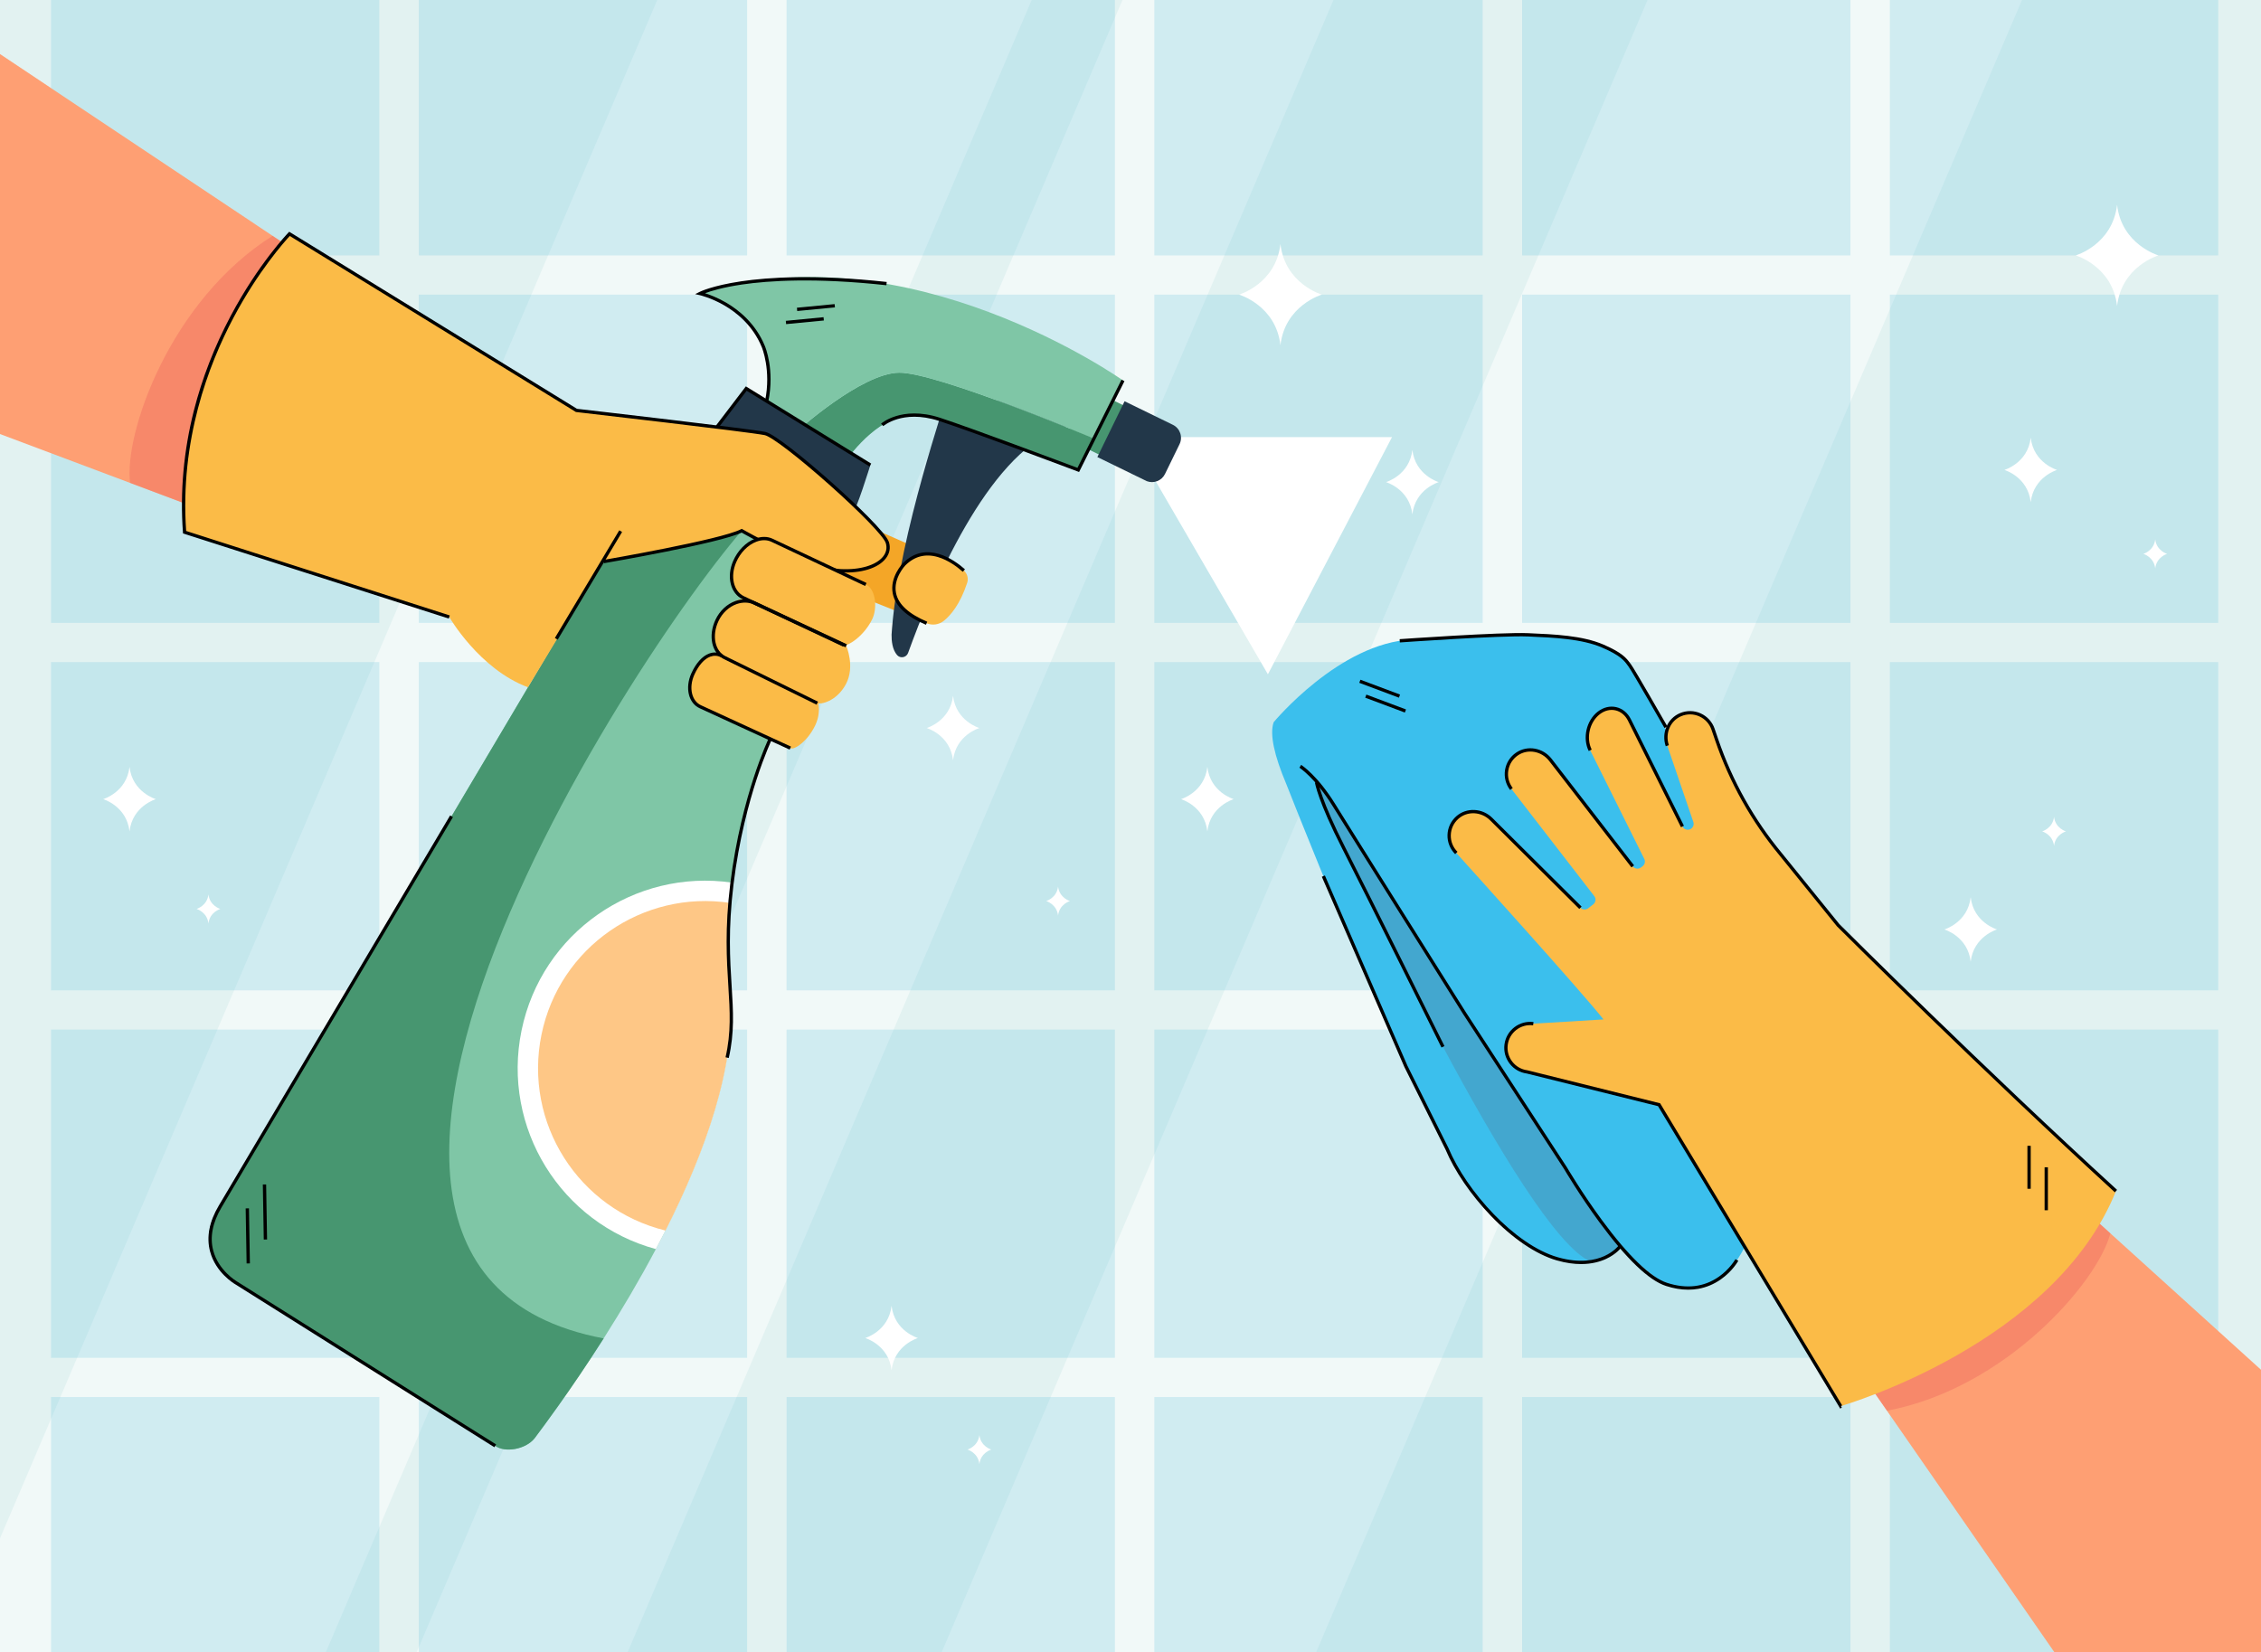 <?xml version="1.0" encoding="utf-8"?>
<!-- Generator: Adobe Illustrator 27.5.0, SVG Export Plug-In . SVG Version: 6.00 Build 0)  -->
<svg version="1.1" id="Layer_1" xmlns="http://www.w3.org/2000/svg" xmlns:xlink="http://www.w3.org/1999/xlink" x="0px" y="0px"
	 viewBox="0 0 2736 2000" style="enable-background:new 0 0 2736 2000;" xml:space="preserve">
<g>
	<rect x="0" style="fill:#E2F2F1;" width="2736" height="2000"/>
	<polygon style="opacity:0.5;fill:#FFFFFF;" points="1248.47,0 394.194,2000 0,2000 0,1861.86 795.278,0 	"/>
	<polygon style="opacity:0.5;fill:#FFFFFF;" points="1592.556,2000 1139.363,2000 1993.643,0 2446.836,0 	"/>
	<polygon style="opacity:0.5;fill:#FFFFFF;" points="759.39,2000 504.005,2000 1358.285,0 1613.67,0 	"/>
	<g style="opacity:0.2;">
		<rect x="2286.918" style="fill:#4CB7D8;" width="397.294" height="309.13"/>
		<rect x="1841.886" style="fill:#4CB7D8;" width="397.294" height="309.13"/>
		<rect x="1396.854" style="fill:#4CB7D8;" width="397.294" height="309.13"/>
		<rect x="951.822" style="fill:#4CB7D8;" width="397.294" height="309.13"/>
		<rect x="506.79" style="fill:#4CB7D8;" width="397.294" height="309.13"/>
		<rect x="61.758" style="fill:#4CB7D8;" width="397.294" height="309.13"/>
		<rect x="2286.915" y="356.578" style="fill:#4CB7D8;" width="397.301" height="397.317"/>
		<rect x="1841.883" y="356.578" style="fill:#4CB7D8;" width="397.301" height="397.317"/>
		<rect x="1396.85" y="356.578" style="fill:#4CB7D8;" width="397.301" height="397.317"/>
		<rect x="951.818" y="356.578" style="fill:#4CB7D8;" width="397.301" height="397.317"/>
		<rect x="506.786" y="356.578" style="fill:#4CB7D8;" width="397.301" height="397.317"/>
		<rect x="61.753" y="356.578" style="fill:#4CB7D8;" width="397.301" height="397.317"/>
		<rect x="2286.915" y="801.341" style="fill:#4CB7D8;" width="397.301" height="397.317"/>
		<rect x="1841.883" y="801.341" style="fill:#4CB7D8;" width="397.301" height="397.317"/>
		<rect x="1396.85" y="801.341" style="fill:#4CB7D8;" width="397.301" height="397.317"/>
		<rect x="951.818" y="801.341" style="fill:#4CB7D8;" width="397.301" height="397.317"/>
		<rect x="506.786" y="801.341" style="fill:#4CB7D8;" width="397.301" height="397.317"/>
		<rect x="61.753" y="801.341" style="fill:#4CB7D8;" width="397.301" height="397.317"/>
		<rect x="2286.915" y="1246.105" style="fill:#4CB7D8;" width="397.301" height="397.317"/>
		<rect x="1841.883" y="1246.105" style="fill:#4CB7D8;" width="397.301" height="397.317"/>
		<rect x="1396.85" y="1246.105" style="fill:#4CB7D8;" width="397.301" height="397.317"/>
		<rect x="951.818" y="1246.105" style="fill:#4CB7D8;" width="397.301" height="397.317"/>
		<rect x="506.786" y="1246.105" style="fill:#4CB7D8;" width="397.301" height="397.317"/>
		<rect x="61.753" y="1246.105" style="fill:#4CB7D8;" width="397.301" height="397.317"/>
		<rect x="2286.918" y="1690.87" style="fill:#4CB7D8;" width="397.294" height="309.13"/>
		<rect x="1841.886" y="1690.87" style="fill:#4CB7D8;" width="397.294" height="309.13"/>
		<rect x="1396.854" y="1690.87" style="fill:#4CB7D8;" width="397.294" height="309.13"/>
		<rect x="951.822" y="1690.87" style="fill:#4CB7D8;" width="397.294" height="309.13"/>
		<rect x="506.79" y="1690.87" style="fill:#4CB7D8;" width="397.294" height="309.13"/>
		<rect x="61.758" y="1690.87" style="fill:#4CB7D8;" width="397.294" height="309.13"/>
	</g>
	<g>
		<path style="fill:#3BBFED;" d="M2244.917,1302.809c-66.049-17.078-232.892-469.647-282.69-508.275
			c-49.798-38.628-165.318-24.181-253.307-20.482c-87.989,3.699-167.7,100.068-167.7,100.068
			c-5.094,14.76,0.963,40.842,15.161,74.467c30.166,76.683,171.456,431.073,234.734,504.679
			c63.635,74.023,127.549,94.634,169.3,55.464c31.99,31.114,57.106,49.984,70.639,50.694
			c76.513,4.014,89.783-72.405,109.319-135.226C2159.908,1361.376,2310.966,1319.887,2244.917,1302.809z"/>
	</g>
	<g>
		<polygon style="fill:#FE9F73;" points="2736,1657.87 2736,2000 2486.17,2000 2306.218,1740.39 2167.563,1540.37 2097.156,1438.79 
			2273.459,1238.9 2434.412,1384.7 2572.437,1509.72 		"/>
	</g>
	<g style="opacity:0.5;">
		<path style="fill:#F07162;" d="M2553.692,1492.765c-14.871,58.352-125.926,187.498-270.242,214.683l-124.955-180.166
			c88.92-46.267,192.935-99.901,275.918-142.582L2553.692,1492.765z"/>
	</g>
	<g>
		<path style="fill:#FBBB47;" d="M2560.488,1441.593c-162.948-149.112-332.542-318.173-336.138-321.759l-69.232-85.502
			c-34.162-41.236-60.536-88.345-77.833-139.023l-4.344-12.726c-5.458-15.992-23.322-24.233-39.18-17.648
			c-14.472,6.01-21.243,22.779-16.181,37.609l31.497,92.282c0.988,2.893,0.026,6.093-2.392,7.962v0
			c-3.565,2.756-8.76,1.565-10.768-2.469L1971.748,871.4c-7.352-14.77-24.046-18.598-37.098-8.507l0,0
			c-13.052,10.091-17.716,30.432-10.364,45.203l65.435,131.462c1.519,3.052,0.671,6.753-2.027,8.838l-1.91,1.477
			c-3.122,2.414-7.61,1.84-10.024-1.283l-99.624-128.864c-9.585-12.398-27.309-15.99-40.299-7.226
			c-14.234,9.603-17.203,29.052-6.868,42.42l100.241,129.661c2.414,3.122,1.839,7.611-1.283,10.025l-6.06,4.686
			c-2.838,2.194-6.864,1.944-9.408-0.585l-107.999-107.34c-11.114-11.047-29.155-12.305-40.896-1.927
			c-12.866,11.372-13.281,31.041-1.297,42.952c0,0,155.895,172.525,178.066,201.475l-84.905,5.124
			c-16.117-2.063-30.854,9.332-32.917,25.449l0,0c-2.062,16.118,9.332,30.855,25.449,32.918l159.666,39.711l219.791,364.887
			l0.175-0.137C2233.538,1700.091,2486.218,1625.694,2560.488,1441.593z"/>
	</g>
	<g>
		<path d="M2226.867,1704.921l-1.165-1.933l-219.364-364.178l-158.751-39.483c-8.277-1.09-15.643-5.324-20.752-11.933
			c-5.133-6.64-7.373-14.881-6.308-23.206c1.065-8.325,5.308-15.737,11.948-20.87c6.64-5.134,14.883-7.372,23.205-6.309
			l-0.508,3.966c-14.997-1.921-28.761,8.721-30.68,23.72c-1.919,14.999,8.722,28.762,23.72,30.681l0.229,0.043l160.468,39.911
			l0.427,0.709l219.792,364.886l-1.521,0.916l1.214,1.554L2226.867,1704.921z"/>
	</g>
	<defs>
		<filter id="Adobe_OpacityMaskFilter" filterUnits="userSpaceOnUse" x="1396.854" y="529" width="287.634" height="287.111">
			<feFlood  style="flood-color:white;flood-opacity:1" result="back"/>
			<feBlend  in="SourceGraphic" in2="back" mode="normal"/>
		</filter>
	</defs>
	<mask maskUnits="userSpaceOnUse" x="1396.854" y="529" width="287.634" height="287.111" id="SVGID_1_">
		<g style="filter:url(#Adobe_OpacityMaskFilter);">
			<defs>
				
					<filter id="Adobe_OpacityMaskFilter_00000000939724822388433570000005898037808946000003_" filterUnits="userSpaceOnUse" x="1396.854" y="529" width="287.634" height="287.111">
					<feFlood  style="flood-color:white;flood-opacity:1" result="back"/>
					<feBlend  in="SourceGraphic" in2="back" mode="normal"/>
				</filter>
			</defs>
			<mask maskUnits="userSpaceOnUse" x="1396.854" y="529" width="287.634" height="287.111" id="SVGID_1_">
				<g style="filter:url(#Adobe_OpacityMaskFilter_00000000939724822388433570000005898037808946000003_);">
				</g>
			</mask>
			
				<linearGradient id="SVGID_00000097482491274943635030000006364489078071031972_" gradientUnits="userSpaceOnUse" x1="1394.696" y1="576.972" x2="1618.721" y2="676.715">
				<stop  offset="0" style="stop-color:#FFFFFF"/>
				<stop  offset="1" style="stop-color:#000000"/>
			</linearGradient>
			<polygon style="mask:url(#SVGID_1_);fill:url(#SVGID_00000097482491274943635030000006364489078071031972_);" points="
				1396.854,579.667 1534.272,816.111 1684.488,529 1416.054,529 			"/>
		</g>
	</mask>
	
		<linearGradient id="SVGID_00000173125201688878865010000013125968617824455609_" gradientUnits="userSpaceOnUse" x1="1394.696" y1="576.972" x2="1618.721" y2="676.715">
		<stop  offset="0" style="stop-color:#FFFFFF"/>
		<stop  offset="1" style="stop-color:#FFFFFF"/>
	</linearGradient>
	<polygon style="fill:url(#SVGID_00000173125201688878865010000013125968617824455609_);" points="1396.854,579.667 
		1534.272,816.111 1684.488,529 1416.054,529 	"/>
	<g>
		<path d="M1911.049,1100.124l-107.999-107.34c-10.624-10.559-27.389-11.371-38.163-1.846c-5.768,5.098-9.067,12.122-9.292,19.778
			c-0.224,7.663,2.645,14.858,8.079,20.259l-2.818,2.835c-6.137-6.099-9.511-14.559-9.257-23.211
			c0.257-8.773,4.036-16.819,10.64-22.656c12.35-10.916,31.514-10.035,43.629,2.006l107.998,107.341L1911.049,1100.124z"/>
	</g>
	<g>
		<path d="M1974.178,1049.813l-99.624-128.864c-9.161-11.851-25.678-14.834-37.6-6.792c-6.381,4.305-10.566,10.841-11.783,18.404
			c-1.218,7.568,0.692,15.075,5.379,21.136l-3.163,2.446c-5.291-6.845-7.537-15.672-6.162-24.217
			c1.395-8.665,6.187-16.152,13.495-21.082c13.663-9.219,32.55-5.853,42.998,7.66l99.624,128.864L1974.178,1049.813z"/>
	</g>
	<g>
		<path d="M2034.127,1001.209l-64.169-128.918c-3.284-6.598-8.635-11.044-15.069-12.519c-6.434-1.475-13.187,0.195-19.017,4.703
			c-12.37,9.564-16.765,28.733-9.798,42.73l-3.579,1.781c-7.773-15.617-2.869-37.004,10.931-47.674
			c6.795-5.254,14.735-7.185,22.356-5.437c7.622,1.748,13.927,6.945,17.755,14.634l64.169,128.918L2034.127,1001.209z"/>
	</g>
	<g>
		<path d="M2559.139,1443.067c-162.071-148.308-329.166-314.803-336.199-321.818l-0.142-0.157l-69.233-85.502
			c-34.427-41.556-60.732-88.542-78.171-139.636l-4.344-12.726c-2.475-7.251-7.685-12.982-14.672-16.137
			c-6.98-3.153-14.74-3.262-21.85-0.311c-13.281,5.516-19.894,20.941-15.056,35.118l-3.783,1.291
			c-5.517-16.165,2.085-33.78,17.306-40.101c8.142-3.38,17.031-3.253,25.029,0.359c7.888,3.562,14.015,10.301,16.81,18.489
			l4.343,12.726c17.282,50.634,43.351,97.196,77.481,138.394l69.181,85.437c8.057,8.035,174.526,173.863,336,321.625
			L2559.139,1443.067z"/>
	</g>
	<g>
		<rect x="2474.139" y="1412.808" width="3.998" height="51.972"/>
	</g>
	<g>
		<rect x="2453.351" y="1386.823" width="3.998" height="51.972"/>
	</g>
	<g style="opacity:0.5;">
		<g>
			<path style="fill:#4B90B2;" d="M1960.351,1508.683c0,0-81.188-105.538-351.377-542.696
				c-46.06-74.525,18.537,63.628,18.537,63.628s214.656,462.534,297.498,497.436
				C1925.008,1527.051,1952.737,1524.363,1960.351,1508.683z"/>
		</g>
	</g>
	<g>
		<path d="M2042.833,1560.944c-8.619,0-17.604-1.507-26.844-4.512c-20.798-6.764-47.92-32.727-80.612-77.169
			c-23.82-32.381-42.054-63.27-42.832-64.592l-122.107-187.376c-1.38-2.195-136.551-217.209-157.902-251.746
			c-21.045-34.043-39.949-46.267-40.138-46.386l2.134-3.381c0.799,0.504,19.815,12.742,41.404,47.665
			c21.343,34.524,156.506,249.526,157.869,251.693l122.141,187.427l0.024,0.041c0.183,0.312,18.54,31.545,42.647,64.312
			c31.725,43.123,58.907,69.302,78.608,75.71c23.58,7.669,44.649,5.214,62.623-7.297c13.48-9.383,20.092-21.229,20.157-21.347
			l3.505,1.922c-0.281,0.513-7.044,12.678-21.236,22.607c-8.354,5.844-17.548,9.677-27.328,11.393
			C2051.001,1560.599,2046.959,1560.944,2042.833,1560.944z"/>
	</g>
	<g>
		<path d="M1744.322,1267.853c-0.905-1.826-90.829-183.232-120.172-240.731c-29.5-57.804-32.834-79.094-32.962-79.972l3.956-0.578
			c0,0.001,0,0.002,0.001,0.004l0,0c0.059,0.384,3.595,21.96,32.566,78.73c29.354,57.519,119.288,238.946,120.193,240.772
			L1744.322,1267.853z"/>
	</g>
	<g>
		<path d="M1913.219,1529.935c-8.469,0-18.238-1.232-29.341-4.423c-24.999-7.183-53.351-26.362-79.833-54.002
			c-23.982-25.031-43.963-54.24-54.827-80.149l-49.816-99.975l-0.021-0.048l-99.842-230.159l3.667-1.591l99.821,230.11
			l49.828,99.997l0.025,0.061c21.607,51.582,79.845,116.897,132.103,131.913c27.021,7.765,45.634,3.493,56.49-1.457
			c11.743-5.354,17.214-12.64,17.268-12.713l3.224,2.365c-0.239,0.327-6.002,8.07-18.594,13.876
			C1936.377,1526.965,1926.364,1529.935,1913.219,1529.935z"/>
	</g>
	<g>
		<path d="M2014.189,881.157c-0.392-0.688-39.28-68.782-43.608-74.489c-0.401-0.529-0.795-1.067-1.196-1.616
			c-3.851-5.269-8.643-11.826-30.859-21.336c-24.693-10.571-57.688-12-89.598-13.381c-32.377-1.403-153.752,7.154-154.974,7.241
			l-0.283-3.988c1.225-0.087,122.828-8.659,155.43-7.247c32.268,1.397,65.634,2.841,90.998,13.7
			c23.224,9.942,28.375,16.99,32.513,22.653c0.387,0.53,0.767,1.049,1.154,1.56c4.483,5.913,42.286,72.108,43.893,74.922
			L2014.189,881.157z"/>
	</g>
	<g>
		
			<rect x="1668.011" y="807.508" transform="matrix(0.351 -0.936 0.936 0.351 303.533 2104.255)" width="3.998" height="51.234"/>
	</g>
	<g>
		
			<rect x="1675.207" y="825.498" transform="matrix(0.351 -0.936 0.936 0.351 291.36 2122.668)" width="3.998" height="51.234"/>
	</g>
	<g>
		<g>
			
				<rect x="1300.235" y="480.454" transform="matrix(0.899 0.439 -0.439 0.899 360.191 -532.299)" style="fill:#479670;" width="64.622" height="66.456"/>
		</g>
		<g>
			<path style="fill:#223749;" d="M1427.331,537.635l-17.569,36.011c-4.011,8.221-13.587,11.912-21.979,8.747l-59.887-29.219
				l32.948-67.534l58.397,28.492C1427.965,518.388,1431.587,528.911,1427.331,537.635z"/>
		</g>
		<polygon style="fill:#F4A627;" points="1064.345,643.161 1159.922,685.453 1114.884,751.703 987.094,700.551 1021.787,647.961 		
			"/>
		<path style="fill:#223749;" d="M1280.272,519.929c-85.825,32.192-152.421,189.946-181.398,270.307
			c-2.036,5.646-9.42,7.109-13.355,2.577c-5.784-6.661-6.757-17.392-6.645-24.675c0.161-2.571,0.346-5.161,0.561-7.774
			c0.001-0.004,0.002-0.008,0.002-0.008c9.452-116.723,66.273-276.582,65.689-281.469
			C1145.125,478.888,1351.683,493.145,1280.272,519.929z"/>
		<path style="fill:#FBBB47;" d="M1094.259,682.76c0,0-41.765,42.73,26.998,71.569c6.934,2.908,14.909,1.813,20.784-2.88
			c8.365-6.681,19.698-19.973,28.315-45.955c1.771-5.339,0.218-11.223-3.994-14.951
			C1152.841,678.577,1120.997,656.302,1094.259,682.76z"/>
		<path style="fill:#7FC6A6;" d="M1323.772,530.778l-18.976,37.987c0,0-121.345-48.824-181.678-65.206
			c-42.641-11.575-79.821,27.692-97.96,51.713l-61.181-32.853c0,0,78.321-70.92,124.11-71.305
			C1133.876,450.729,1323.772,530.778,1323.772,530.778z"/>
		<path style="fill:#479670;" d="M1323.772,530.778l-18.976,37.987c0,0-121.345-48.824-181.678-65.206
			c-42.641-11.575-79.821,27.692-97.96,51.713l-61.181-32.853c0,0,78.321-70.92,124.11-71.305
			C1133.876,450.729,1323.772,530.778,1323.772,530.778z"/>
		<path style="fill:#7FC6A6;" d="M805.303,1489.368c-3.813,7.551-7.694,15.038-11.63,22.457
			c-40.03,75.503-85.417,143.746-118.772,190.639c-10.785,15.166-20.316,28.1-27.995,38.322
			c-10.78,13.575-36.076,17.809-47.625,9.143c-0.004-0.001-0.008-0.002-0.008-0.002l-40.26-25.326l-273.406-171.965l-7.853-4.94
			c-18.527-13.733-28.463-37.414-23.516-61.49c0.8-3.892,1.953-7.618,3.419-11.158l8.796-14.84l464.946-784.332l185.107-77.422
			l93.822,47.152L956.875,847.62c0,0-55.023,80.225-71.028,220.657c-0.913,8-1.699,16.193-2.336,24.579
			c-2.576,33.668-2.827,70.422,0.364,110.026C890.848,1289.424,853.534,1393.936,805.303,1489.368z"/>
		<path style="fill:#7FC6A6;" d="M374.061,1510.831c-6.799,33.09-39.135,54.402-72.224,47.603
			c-5.803-1.193-11.241-3.171-16.231-5.797c-2.762-1.457-5.385-3.11-7.853-4.94c-18.527-13.733-28.463-37.414-23.516-61.49
			c0.8-3.892,1.953-7.618,3.419-11.158c2.245-5.424,5.223-10.403,8.796-14.84c13.912-17.295,36.776-26.379,60.009-21.605
			C359.549,1445.404,380.861,1477.741,374.061,1510.831z"/>
		<path style="fill:#479670;" d="M925,614.526l-8.495-16.071l-185.107,77.422l-464.946,784.332l-8.796,14.84
			c-1.466,3.539-2.619,7.266-3.419,11.158c-4.947,24.076,4.989,47.757,23.516,61.49l7.853,4.94l273.406,171.965l40.26,25.326
			c0,0,0.005-0.001,0.008,0.002c11.548,8.667,36.844,4.433,47.625-9.143c7.679-10.221,17.21-23.155,27.995-38.322
			c16.328-22.953,35.539-51.026,55.593-82.558C245.546,1528.5,848.732,670.649,925,614.526z"/>
		<path style="fill:#7FC6A6;" d="M1358.904,460.444l-35.132,70.334c0,0-189.896-80.049-235.685-79.664
			c-45.789,0.386-124.11,71.305-124.11,71.305l61.181,32.853c-7.52,9.964-11.768,17.307-11.768,17.307l-96.177-35.69l11.774-57.299
			c11.705-56.962-24.982-112.629-81.942-124.334C1098.321,275.511,1358.904,460.444,1358.904,460.444z"/>
		<path style="fill:#223749;" d="M867.608,516.744l35.426-46.468l150.177,92.572c0,0-17.896,58.032-22.109,59.157
			C1026.889,623.131,867.608,516.744,867.608,516.744z"/>
		<g>
			<polygon style="fill:#FE9F73;" points="601.816,466.83 511.349,717.53 308.068,641.12 224.181,609.59 224.181,609.58 
				222.161,608.83 222.161,608.82 220.171,608.08 133.745,575.59 0,525.32 0,100.66 0,65.427 296.528,263.2 339.686,291.99 
				341.346,293.09 343.036,294.22 493.75,394.75 512.25,407.08 			"/>
		</g>
		<g style="opacity:0.5;">
			<path style="fill:#F07162;" d="M157.413,584.469c-7.62-59.733,48.185-220.663,172.402-298.999l182.434,121.613
				C446.563,482.8,369.547,570.918,308.064,641.117L157.413,584.469z"/>
		</g>
		<path style="fill:#FBBB47;" d="M350.308,283.038c0,0-142.645,146.859-126.949,361.094L543.65,746.779
			c0,0,36.072,62.943,95.227,85.052l91.738-152.136c0,0,142.381-24.488,166.923-37.361c0,0,80.06,46.312,119.435,48.432
			s62.792-14.965,56.775-34.118S944.789,528.624,925.69,524.699c-19.099-3.925-228.144-27.972-228.144-27.972L350.308,283.038z"/>
		<path d="M543.04,748.682L221.464,645.624l-0.099-1.346c-3.595-49.081,0.869-98.687,13.271-147.44
			c9.918-38.989,24.905-77.522,44.546-114.528c33.446-63.016,69.333-100.295,69.692-100.664l1.117-1.15l348.225,214.296
			c13.409,1.543,209.162,24.104,227.877,27.95c11.063,2.273,49.934,34.135,79.86,60.728c30.015,26.672,66.279,61.685,69.702,72.58
			c2.193,6.979,0.897,13.831-3.747,19.815c-9.266,11.938-29.843,18.255-55.042,16.898c-16.593-0.892-41.904-9.372-75.234-25.201
			c-21.706-10.308-39.903-20.537-44.157-22.96c-27.022,12.974-160.769,36.075-166.521,37.064l-0.678-3.94
			c1.421-0.244,142.349-24.581,166.333-37.161l0.976-0.512l0.953,0.552c0.797,0.461,80.096,46.095,118.542,48.166
			c23.535,1.267,43.333-4.618,51.67-15.358c3.805-4.901,4.873-10.491,3.091-16.165c-2.535-8.07-30.721-37.18-68.544-70.79
			c-37.724-33.523-69.803-58.114-78.009-59.8c-18.795-3.862-225.88-27.704-227.97-27.945l-0.441-0.051L350.647,285.594
			c-6.244,6.733-38.088,42.32-67.998,98.712c-30.467,57.439-65.081,148.799-57.393,258.336L544.26,744.875L543.04,748.682z"/>
		
			<rect x="636.599" y="706.315" transform="matrix(0.513 -0.858 0.858 0.513 -261.149 956.017)" width="151.861" height="3.998"/>
		<path style="fill:#FBBB47;" d="M876.918,795.957c-13.573-6.675-18.109-26.329-9.319-45.042
			c9.633-20.507,30.19-31.377,44.822-24.179l111.544,54.874c0.002,0.002,11.098,24.867-0.291,46.305
			c-11.391,21.437-31.104,24.933-34.719,23.157L876.918,795.957z"/>
		<path style="fill:#FBBB47;" d="M847.444,855.391c-12.237-5.624-16.593-22.92-9.014-39.659
			c8.303-18.343,26.522-28.387,39.714-22.32l111.664,51.336c-1.849,1.158,5.346,14.343-3.095,32.66
			c-9.034,19.605-26.089,31.153-30.38,28.043L847.444,855.391z"/>
		<path style="fill:#FBBB47;" d="M899.491,723.488c-13.395-6.312-18.53-25.135-10.492-43.716
			c9.204-21.282,30.18-32.946,45.203-25.865l113.524,53.498c12.625,5.949,13.93,29.495,7.696,42.118
			c-10.745,21.76-30.634,33.008-34.278,31.293L899.491,723.488z"/>
		<path d="M988.073,852.866L876.036,797.75c-14.87-7.313-19.37-28.259-10.245-47.685c5.07-10.792,13.917-19.065,24.274-22.696
			c8.436-2.957,17.01-2.656,24.148,0.847l110.598,51.583l-1.69,3.623l-110.653-51.609c-6.17-3.035-13.657-3.274-21.08-0.671
			c-9.351,3.279-17.362,10.796-21.978,20.623c-4.031,8.58-5.302,17.731-3.582,25.767c1.658,7.743,5.91,13.65,11.973,16.632
			l112.038,55.116L988.073,852.866z"/>
		<path d="M955.498,907.268l-108.889-50.06c-13.531-6.219-17.924-24.799-10-42.299c5.572-12.309,13.195-20.789,21.465-23.877
			c5.265-1.967,10.57-1.75,15.77,0.64l-1.67,3.632c-4.196-1.931-8.47-2.108-12.702-0.527c-7.265,2.713-14.091,10.448-19.221,21.781
			c-3.454,7.627-4.448,15.694-2.799,22.716c1.582,6.741,5.427,11.82,10.827,14.302l108.889,50.06L955.498,907.268z"/>
		<path d="M1020.292,782.624l-121.653-57.328c-7.11-3.35-12.213-9.949-14.37-18.581c-2.149-8.601-1.121-18.452,2.895-27.737
			c5.498-12.713,15.468-22.828,26.669-27.059c7.57-2.859,14.907-2.798,21.221,0.179l113.524,53.498l-1.704,3.616L933.35,655.715
			c-5.312-2.504-11.572-2.522-18.104-0.055c-10.209,3.856-19.335,13.166-24.412,24.906c-7.381,17.064-3.203,35.124,9.51,41.114
			l121.653,57.328L1020.292,782.624z"/>
		<path d="M1120.484,756.173c-23.577-9.888-37.08-22.549-40.135-37.63c-4.049-19.991,11.804-36.487,12.48-37.18
			c28.2-27.905,61.743-3.921,74.858,7.684l-2.649,2.994c-6.974-6.172-17.896-14.284-30.326-17.878
			c-14.852-4.293-27.989-0.924-39.047,10.018c-0.126,0.13-15.036,15.693-11.392,33.595c2.787,13.693,15.491,25.371,37.758,34.71
			L1120.484,756.173z"/>
		<polygon points="1052.161,564.55 903.525,472.928 869.197,517.956 866.018,515.533 902.541,467.625 1054.259,561.147 		"/>
		<path d="M929.726,485.926l-3.916-0.805c7.621-37.087-3.856-64.64-3.972-64.914c-10.801-26.36-30.684-42.08-45.465-50.632
			c-16.041-9.281-29.621-12.337-29.757-12.367l-5.426-1.194l4.943-2.536c0.613-0.314,15.419-7.761,50.913-13.025
			c32.575-4.831,89.544-8.611,175.953,0.813l-0.433,3.974c-85.745-9.352-142.254-5.644-174.56-0.888
			c-23.412,3.447-37.836,7.926-44.862,10.536c5.626,1.781,14.877,5.237,25.23,11.227c15.319,8.863,35.935,25.174,47.151,52.549
			C926.011,419.798,937.612,447.549,929.726,485.926z"/>
		<path d="M1305.779,571.273l-1.687-0.636c-1.277-0.482-128.181-48.314-167.957-61.247c-22.605-7.351-39.703-5.231-50.065-2.158
			c-11.221,3.327-17.196,8.46-17.255,8.512l-2.636-3.006c0.262-0.23,6.542-5.67,18.517-9.268
			c10.944-3.289,28.963-5.591,52.675,2.119c37.35,12.144,151.186,54.929,166.443,60.673l53.302-106.709l3.576,1.786
			L1305.779,571.273z"/>
		<rect x="964.755" y="370.44" transform="matrix(0.995 -0.096 0.096 0.995 -31.178 96.486)" width="45.883" height="3.998"/>
		<rect x="951.334" y="386.297" transform="matrix(0.995 -0.096 0.096 0.995 -32.764 95.28)" width="45.883" height="3.998"/>
		<path d="M598.208,1751.619l-313.635-197.27c-1.4-0.812-23.652-14.065-30.423-39.805c-4.535-17.236-0.974-35.859,10.582-55.354
			L544.666,986.96l3.439,2.039l-279.934,472.229c-10.981,18.523-14.401,36.105-10.166,52.256
			c6.394,24.385,28.376,37.292,28.598,37.42l0.068,0.041l313.666,197.29L598.208,1751.619z"/>
		
			<rect x="318.695" y="1433.352" transform="matrix(1 -0.017 0.017 1 -25.01 5.693)" width="3.998" height="66.634"/>
		
			<rect x="297.923" y="1462.278" transform="matrix(1 -0.017 0.017 1 -25.503 5.341)" width="3.998" height="66.633"/>
		<path style="fill:#FFFFFF;" d="M805.303,1489.368c-3.813,7.551-7.694,15.038-11.63,22.457
			c-114.682-31.158-186.816-146.599-162.565-264.62c24.32-118.357,136.697-196.098,254.739-178.929
			c-0.913,8-1.699,16.193-2.336,24.579c-2.576,33.668-2.827,70.422,0.364,110.026
			C890.848,1289.424,853.534,1393.936,805.303,1489.368z"/>
		<path style="fill:#FEC786;" d="M805.303,1489.368c-105.203-25.672-172.027-130.247-150.05-237.201
			c21.761-105.9,122.604-175.322,228.258-159.312c-2.576,33.668-2.827,70.422,0.364,110.026
			C890.848,1289.424,853.534,1393.936,805.303,1489.368z"/>
		<path d="M881.847,1280.551l-3.894-0.903c6.916-29.829,5.296-55.745,3.422-85.752c-2.04-32.651-4.352-69.659,2.275-123.977
			c6.71-54.998,19.029-100.023,28.181-128.109c9.928-30.465,18.398-48.184,18.482-48.359l3.602,1.733
			c-0.083,0.174-8.463,17.713-18.312,47.953c-9.087,27.901-21.319,72.629-27.985,127.266c-6.583,53.953-4.283,90.765-2.254,123.244
			C887.259,1223.967,888.895,1250.153,881.847,1280.551z"/>
	</g>
	<g>
		<path style="fill:#FFFFFF;" d="M1549.44,295.292c5.511,48.328,50.098,61.286,50.098,61.286s-44.587,12.958-50.098,61.286
			c-5.511-48.328-50.098-61.286-50.098-61.286S1543.93,343.619,1549.44,295.292z"/>
	</g>
	<g>
		<path style="fill:#FFFFFF;" d="M2561.837,247.844c5.511,48.327,50.098,61.286,50.098,61.286s-44.587,12.958-50.098,61.286
			c-5.51-48.328-50.097-61.286-50.097-61.286S2556.327,296.171,2561.837,247.844z"/>
	</g>
	<g>
		<path style="fill:#FFFFFF;" d="M1709.089,544.515c3.507,30.757,31.884,39.005,31.884,39.005s-28.376,8.247-31.884,39.004
			c-3.507-30.757-31.884-39.004-31.884-39.004S1705.582,575.272,1709.089,544.515z"/>
	</g>
	<g>
		<path style="fill:#FFFFFF;" d="M1460.998,928.228c3.507,30.757,31.884,39.005,31.884,39.005s-28.376,8.247-31.884,39.004
			c-3.507-30.757-31.884-39.004-31.884-39.004S1457.491,958.985,1460.998,928.228z"/>
	</g>
	<g>
		<path style="fill:#FFFFFF;" d="M1078.865,1580.445c3.507,30.757,31.884,39.005,31.884,39.005s-28.376,8.247-31.884,39.005
			c-3.507-30.757-31.884-39.005-31.884-39.005S1075.358,1611.203,1078.865,1580.445z"/>
	</g>
	<g>
		<path style="fill:#FFFFFF;" d="M2457.348,529.761c3.507,30.757,31.884,39.005,31.884,39.005s-28.376,8.247-31.884,39.005
			c-3.507-30.757-31.884-39.005-31.884-39.005S2453.841,560.518,2457.348,529.761z"/>
	</g>
	<g>
		<path style="fill:#FFFFFF;" d="M2384.694,1085.946c3.507,30.757,31.884,39.005,31.884,39.005s-28.376,8.247-31.884,39.005
			c-3.507-30.757-31.884-39.005-31.884-39.005S2381.187,1116.703,2384.694,1085.946z"/>
	</g>
	<g>
		<path style="fill:#FFFFFF;" d="M156.728,928.228c3.507,30.757,31.884,39.005,31.884,39.005s-28.377,8.247-31.884,39.004
			c-3.507-30.757-31.884-39.004-31.884-39.004S153.22,958.985,156.728,928.228z"/>
	</g>
	<g>
		<path style="fill:#FFFFFF;" d="M1153.268,842.152c3.507,30.757,31.884,39.005,31.884,39.005s-28.376,8.247-31.884,39.004
			c-3.507-30.757-31.884-39.004-31.884-39.004S1149.761,872.909,1153.268,842.152z"/>
	</g>
	<g>
		<path style="fill:#FFFFFF;" d="M1280.354,1073c1.579,13.85,14.357,17.564,14.357,17.564s-12.778,3.714-14.357,17.564
			c-1.579-13.85-14.357-17.564-14.357-17.564S1278.774,1086.85,1280.354,1073z"/>
	</g>
	<g>
		<path style="fill:#FFFFFF;" d="M252.243,1082.561c1.579,13.85,14.357,17.564,14.357,17.564s-12.778,3.714-14.357,17.564
			c-1.579-13.85-14.357-17.564-14.357-17.564S250.664,1096.411,252.243,1082.561z"/>
	</g>
	<g>
		<path style="fill:#FFFFFF;" d="M1185.151,1736.877c1.579,13.85,14.357,17.564,14.357,17.564s-12.778,3.714-14.357,17.564
			c-1.579-13.85-14.357-17.564-14.357-17.564S1183.572,1750.727,1185.151,1736.877z"/>
	</g>
	<g>
		<path style="fill:#FFFFFF;" d="M2608.006,652.789c1.579,13.85,14.357,17.564,14.357,17.564s-12.778,3.714-14.357,17.564
			c-1.579-13.85-14.357-17.564-14.357-17.564S2606.427,666.639,2608.006,652.789z"/>
	</g>
	<g>
		<path style="fill:#FFFFFF;" d="M2485.565,988.673c1.579,13.85,14.357,17.564,14.357,17.564s-12.778,3.714-14.357,17.564
			c-1.579-13.85-14.357-17.564-14.357-17.564S2483.986,1002.523,2485.565,988.673z"/>
	</g>
</g>
</svg>
